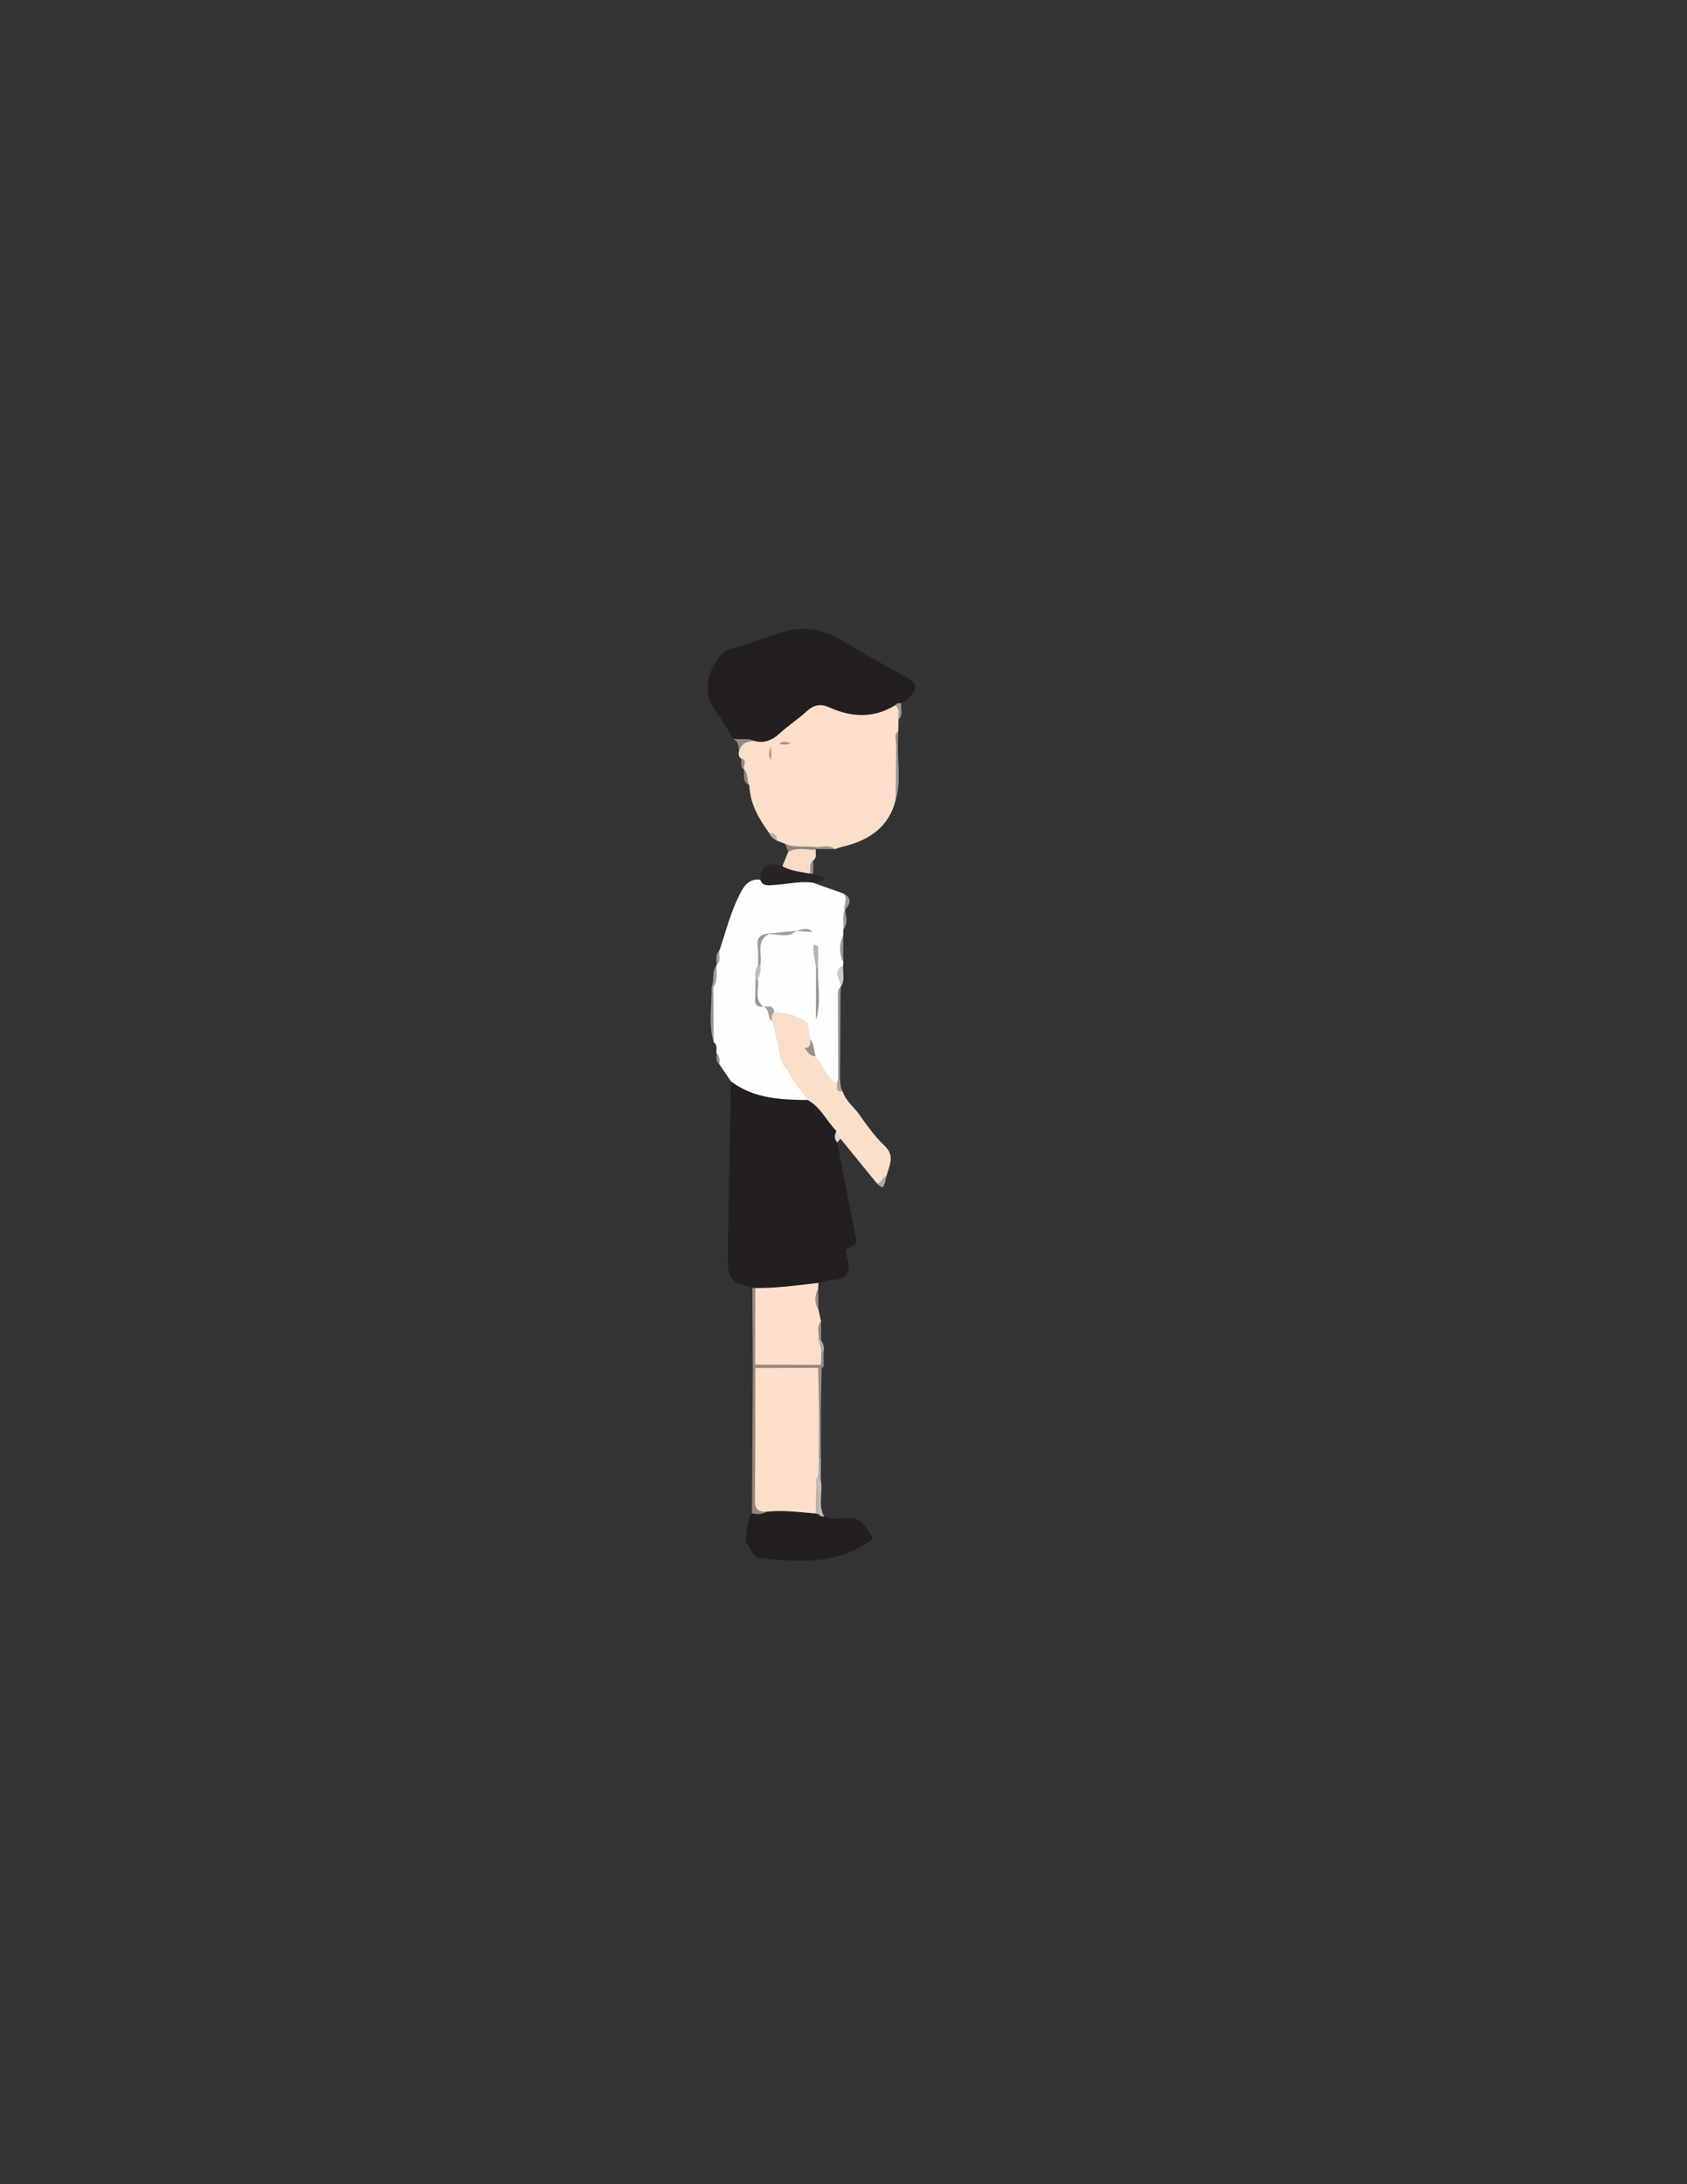 <?xml version="1.0" encoding="utf-8"?>
<!-- Generator: Adobe Illustrator 17.0.0, SVG Export Plug-In . SVG Version: 6.00 Build 0)  -->
<!DOCTYPE svg PUBLIC "-//W3C//DTD SVG 1.1//EN" "http://www.w3.org/Graphics/SVG/1.1/DTD/svg11.dtd">
<svg version="1.1" id="Layer_1" xmlns="http://www.w3.org/2000/svg" xmlns:xlink="http://www.w3.org/1999/xlink" x="0px" y="0px"
	 width="612px" height="792px" viewBox="0 0 612 792" enable-background="new 0 0 612 792" xml:space="preserve">
<rect x="0" y="0" width="612" height="792" fill="#333333" stroke="none"/>
<path fill="#231F20" d="M272.927,466.979c-8.065-2.23-8.982-3.063-8.887-11.716c0.232-21.046,0.754-42.089,1.16-63.133
	c5.93,1.241,11.297,4.382,17.507,4.846c3.107,0.232,6.27,0.448,9.359,1.041c6.236,1.676,8.94,6.848,11.766,11.908
	c0.607,1.456-0.545,2.874-0.089,4.329c2.138,11.063,4.265,22.129,6.426,33.188c0.372,1.902,1.473,3.727-1.647,4.656
	c-2.507,0.747-1.297,3.196-0.926,4.739c1.134,4.722-0.376,7.053-5.349,7.208c-1.789,0.056-3.559,0.741-5.337,1.139
	c-7.19,3.389-14.771,3.577-22.48,2.761C273.89,467.684,273.39,467.36,272.927,466.979z"/>
<path fill="#FBDFCA" d="M268.777,274.988c-0.682-0.505-0.871-1.201-0.776-2.006c0.178-3.428,1.353-5.844,5.409-5.342
	c3.522,0.386,6.427-0.786,9.094-3.13c2.866-2.518,6.029-4.704,8.894-7.228c3.062-2.696,6.364-3.322,10.16-1.946
	c2.03,0.736,4.208,1.062,6.21,1.832c3.814,1.467,7.401,1.271,11.078-0.485c2.053-0.981,4.223-2.105,6.672-1.111
	c1.475,1.674,1.019,3.503,0.432,5.343c-0.021,1.382-0.043,2.764-0.064,4.146c-0.951,1.905-0.252,3.941-0.469,5.908
	c-0.279,6.357,0.59,12.739-0.481,19.072c-2.517,10.05-9.785,14.715-19.199,16.967c-0.961,0.23-1.89,0.591-2.834,0.891
	c-2.439-0.811-4.906-0.463-7.373-0.172c-3.858,1.125-7.509,1.008-10.722-1.764c-1.003-0.385-2.007-0.771-3.01-1.156
	c-0.615-1.31-1.771-2.083-2.883-2.899c-3.732-5.175-6.859-10.599-7.087-17.216c-1.842-1.513-0.844-3.977-1.923-5.746l0.044,0.086
	C268.771,277.913,270.292,276.011,268.777,274.988z"/>
<path fill="#FEFEFE" d="M292.965,398.854c-9.788-0.042-19.471-0.516-27.765-6.724c-1.419-2.085-2.839-4.17-4.258-6.255
	c-0.624-1.285-0.155-2.848-1.034-4.068c-0.085-1.343,0.475-2.852-0.983-3.844c-1.032-6.433-0.203-12.911-0.464-19.361
	c1.124-2.782,0.663-5.842,1.505-8.675l-0.046,0.093c1.258-1.598-0.154-3.732,1.071-5.337c2.287-6.788,4.02-13.777,7.264-20.22
	c1.566-3.111,3.346-5.971,7.543-5.481c3.751,0.467,7.46,0.342,11.223-0.193c2.659-0.378,5.577-0.946,7.916,1.279
	c3.66,1.302,7.32,2.604,10.98,3.906c2.94,1.98,0.801,4.357,0.516,6.591c-0.275,2.148,0.536,4.381-0.511,6.467
	c-0.001,0.668-0.002,1.336-0.003,2.005c-0.831,3.277-0.794,6.555-0.017,9.835c-0.009,0.418-0.017,0.836-0.026,1.253
	c-2.291,2.388,0.202,5.357-0.956,7.882l-0.002-0.004c-1.152,10.639-0.17,21.312-0.497,31.96c-0.003,0.846,0.016,1.697-0.042,2.542
	c-1.978,2.204-3.215,0.233-4.199-0.99c-2.014-2.504-3.871-5.152-5.356-8.027c-0.632-2.173-1.078-4.401-1.8-6.554
	c-0.507-1.945-1.487-3.854-0.503-5.926c0.767-0.992,1.947-1.599,2.536-2.758c1.087-5.676,0.227-11.394,0.484-17.077
	c0.018-2.398,0.023-4.796,0.033-7.188c-0.029-1.791,0.346-3.696-1.384-5.018c-1.736-1.018-3.563-0.636-5.383-0.374
	c-2.98,1.013-6.094,0.567-9.132,0.879c-2.529,0.422-3.554,1.916-3.434,4.463c0.092,1.949,0.102,3.919-0.203,5.866
	c-0.369,1.641-0.86,3.263-0.77,4.973c0.379,3.016-1.216,6.3,1.252,9.023c0.393,0.229,0.765,0.482,1.138,0.738
	c2.033,1.102,2.308,3.309,3.234,5.11c2.228,4.252,1.892,9.185,3.621,13.6c0.59,1.506,0.935,3.082,1.997,4.362
	C288.241,391.597,292.611,394.076,292.965,398.854z"/>
<path fill="#231F20" d="M324.75,255.727c-7.882,4.862-15.934,4.376-24.06,0.714c-3.05-1.374-5.52-0.86-8.035,1.463
	c-3.169,2.926-6.866,5.281-10.032,8.209c-2.543,2.352-5.23,3.342-8.577,2.692c-2.58-1.117-5.493,0.715-8.017-0.903
	c-1.942-3.077-3.672-6.314-5.87-9.195c-4.283-5.615-4.574-11.155-1.243-17.413c1.583-2.973,3.182-5.087,6.517-6.065
	c5.871-1.721,11.647-3.77,17.448-5.727c8.091-2.729,15.572-1.498,22.825,2.914c7.353,4.472,14.898,8.632,22.416,12.828
	c4.875,2.721,5.18,4.152,1.262,8.114c-0.675,0.683-1.627,1.092-2.451,1.628C326.377,255.737,325.488,255.51,324.75,255.727z"/>
<path fill="#231F20" d="M298.972,549.84c1.105,0.3,2.226,0.91,3.311,0.85c9.644-0.532,9.642-0.567,14.468,7.275
	c-12.389,9.524-26.618,8.529-40.894,7.058c-2.907-0.3-3.188-3.518-4.876-5.219c-1.159-1.168,0.547-10.066,1.812-11.034
	c1.618-1.223,3.651-1.202,5.468-1.836c5.565-0.703,11.103-0.665,16.59,0.635c0.529,0.106,1.04,0.282,1.532,0.502
	C297.299,548.577,297.958,549.467,298.972,549.84z"/>
<path fill="#FBDFCA" d="M273.993,467.029c7.699,0.124,15.298-0.986,22.917-1.844c-0.03,0.628-0.059,1.256-0.088,1.884
	c-0.609,2.623-0.745,5.241,0.092,7.848c0.314,1.382,0.627,2.764,0.941,4.146c-0.914,2.225-0.221,4.548-0.416,6.82
	c0.29,1.582,1.299,3.012,0.983,4.721c-0.324,1.639,0.805,3.584-1.048,4.896c-7.877,1.214-15.741,1.816-23.558-0.395
	C273.344,485.743,272.977,476.382,273.993,467.029z"/>
<path fill="#FADFCA" d="M295.911,382.968c2.802,3.132,3.744,7.714,7.734,9.92c0.946,0.794,0.492,2.596,2.099,2.914
	c1.047,3.44,3.996,5.538,5.969,8.324c2.802,3.955,5.658,8.002,9.161,11.297c3.948,3.713,1.722,7.189,0.768,10.882
	c-1.184,0.928-0.766,3.891-3.546,2.793c-4.392-5.394-8.783-10.788-13.175-16.182c-1.222-0.552-1.568-1.562-1.468-2.805
	c-3.65-3.609-5.698-8.711-10.489-11.256c-2.315-3.623-5.663-6.561-7.135-10.745c-0.301-4.286,2.873-6.237,5.668-8.447
	C293.631,379.878,294.478,381.814,295.911,382.968z"/>
<path fill="#282425" d="M294.937,320.067c-4.787-0.684-9.458,0.587-14.19,0.835c-1.92,0.101-4.041,0.626-4.949-1.921
	c0.134-5.778,3.428-6.39,8.009-4.899c3.409,0.27,6.849,0.381,10.015,1.922c0.403,0.286,0.799,0.583,1.188,0.887
	c1.361,0.509,2.722,1.018,4.204,1.573C297.923,319.878,296.252,319.466,294.937,320.067z"/>
<path fill="#F7DCC8" d="M293.795,316.754c-3.392-0.657-6.906-0.857-9.988-2.672c0.712-1.727,1.424-3.453,2.135-5.18
	c3.168-2.538,6.631-1.413,10.052-0.812c-0.291,1.289,0.504,2.835-0.91,3.859C293.517,313.246,295.322,315.447,293.795,316.754z"/>
<path fill="#95847A" d="M278.086,548.146c-1.652,1.166-3.477,0.857-5.294,0.624c0.101-17.603,0.202-35.205,0.304-52.807
	c0.312-0.026,0.624-0.052,0.935-0.079c0.201,0.238,0.402,0.477,0.607,0.713c1.069,2.186,0.838,4.546,0.845,6.858
	c0.034,11.967,0.068,23.934-0.021,35.9C275.437,542.62,275.899,545.604,278.086,548.146z"/>
<path fill="#999797" d="M304.075,390.949c-0.039-9.942-0.092-19.884-0.096-29.826c-0.001-1.093-0.334-2.374,0.939-3.121
	c-0.057,10.98-0.114,21.96-0.171,32.94C304.523,390.944,304.299,390.947,304.075,390.949z"/>
<path fill="#968A84" d="M273.908,495.934c-0.271,0.01-0.542,0.019-0.813,0.028c-0.056-9.661-0.112-19.322-0.168-28.984
	c0.355,0.017,0.711,0.034,1.066,0.05c-0.003,9.265-0.006,18.529-0.008,27.794c0.26,0.266,0.335,0.519,0.226,0.76
	C274.104,495.817,274.004,495.934,273.908,495.934z"/>
<path fill="#97867B" d="M273.908,495.934c0.025-0.37,0.051-0.74,0.076-1.111c7.94,0.023,15.88,0.046,23.82,0.069
	c0.37-0.456,0.705-0.409,1.007,0.073c0.137,0.616-0.211,0.894-0.734,1.049c-0.518,0.373-1.067,0.693-1.645,0.965
	c-7.501,0.377-15.052,1.902-22.418-0.951L273.908,495.934z"/>
<path fill="#999592" d="M324.936,290.042c0.049-6.691,0.097-13.381,0.146-20.072c0.23,0,0.461,0,0.692,0
	C325.536,276.662,327.039,283.427,324.936,290.042z"/>
<path fill="#999797" d="M258.801,357.977c0.042,6.662,0.083,13.324,0.124,19.985c-2.054-6.59-0.641-13.315-0.781-19.979
	C258.363,357.982,258.582,357.98,258.801,357.977z"/>
<path fill="#BDBCBC" d="M298.972,549.84c-0.878,0.208-1.514-0.202-2.072-0.81c-2.325-2.889-0.674-6.519-1.808-9.63
	c-0.253-1.633-0.476-3.264,0.976-4.528c1.806-0.412,1.049,1.409,1.723,1.983C298.615,541.145,296.612,545.691,298.972,549.84z"/>
<path fill="#999492" d="M297.769,511.943c0.01,5.658,0.019,11.316,0.029,16.975c-0.644,0.281-1.138,0.116-1.487-0.493
	c-1.314-5.301-1.288-10.606-0.033-15.915C296.615,511.901,297.113,511.713,297.769,511.943z"/>
<path fill="#988D86" d="M297.769,511.943l-0.339,0.002l-0.339-0.002c-2.814-5.264-2.342-10.584-0.273-15.931
	c0.42,0.001,0.84,0.002,1.26,0.004C297.975,501.324,297.872,506.633,297.769,511.943z"/>
<path fill="#95857A" d="M295.995,308.09c-3.358,0.176-6.825-0.986-10.052,0.812c-0.378-0.98-0.755-1.959-1.133-2.939
	c3.58,1.525,7.411,0.707,11.103,1.189c0.345,0.165,0.458,0.324,0.339,0.478c-0.116,0.151-0.233,0.227-0.354,0.227L295.995,308.09z"
	/>
<path fill="#CBCACB" d="M304.92,358.005c0.232-2.639-3.397-5.747,0.956-7.884C305.632,352.759,306.744,355.56,304.92,358.005z"/>
<path fill="#918B87" d="M266.029,267.902c2.66,0.412,5.461-0.427,8.017,0.903c-3.112-0.196-5.418,0.775-6.045,4.176
	C268.079,271.004,268.054,269.065,266.029,267.902z"/>
<path fill="#969595" d="M305.902,348.87c-1.559-3.281-1.503-6.559,0.017-9.835C305.913,342.313,305.908,345.591,305.902,348.87z"/>
<path fill="#9C9A9B" d="M306.385,329.954c-0.421-1.973,1.39-4.121-0.468-5.982c3.312,1.625,2.578,3.712,0.677,5.932L306.385,329.954
	z"/>
<path fill="#9D9B9B" d="M258.801,357.977c-0.219,0.002-0.438,0.004-0.656,0.006c1.045-2.587-0.024-5.652,1.822-8.057
	C259.886,352.655,260.412,355.471,258.801,357.977z"/>
<path fill="#A9A8A8" d="M297.047,528.918c0.25,0.016,0.5,0.015,0.75-0.001c-0.002,2.646-0.004,5.293-0.006,7.939
	c-0.297-0.642-0.594-1.284-0.89-1.926C295.271,532.886,295.268,530.88,297.047,528.918z"/>
<path fill="#978D88" d="M296.913,474.917c-1.61-2.597-1.333-5.217-0.091-7.848C296.852,469.685,296.883,472.301,296.913,474.917z"/>
<path fill="#AFA6A1" d="M318.097,429.097c1.884-0.043,1.93-2.417,3.547-2.794C320.457,431.261,320.455,431.262,318.097,429.097z"/>
<path fill="#A19B97" d="M324.75,255.727c0.504-0.906,1.387-0.694,2.183-0.741c-0.326,1.977,0.878,4.208-0.982,5.93
	C325.632,259.167,326.673,257.104,324.75,255.727z"/>
<path fill="#9F9D9D" d="M306.385,329.954c0,0,0.214-0.049,0.212-0.049c0.279,2.422,1.198,4.905-0.675,7.125
	C306.035,334.669,305.549,332.268,306.385,329.954z"/>
<path fill="#978D87" d="M297.056,485.938c0.159-2.304-1.002-4.762,0.799-6.876c0.014,2.297,0.028,4.594,0.041,6.89
	C297.608,486.424,297.328,486.419,297.056,485.938z"/>
<path fill="#9C928B" d="M295.897,307.858c0.012-0.235,0.017-0.471,0.016-0.706c2.353,0.033,4.822-1.013,6.991,0.748
	C300.568,307.886,298.232,307.872,295.897,307.858z"/>
<path fill="#948981" d="M269.905,278.947c1.735,1.549,0.879,3.966,1.924,5.746C269.194,283.445,270.033,281.035,269.905,278.947z"/>
<path fill="#ACA4A0" d="M304.075,390.949c0.224,0,0.449-0.002,0.673-0.008c0.175,1.653-0.004,3.379,0.998,4.861
	c-2.419,0.264-2.256-1.326-2.098-2.914C303.789,392.242,303.932,391.595,304.075,390.949z"/>
<path fill="#98897E" d="M325.774,269.97l-0.346,0.005l-0.346-0.005c0.094-1.665-0.953-3.516,0.805-4.908
	C325.849,266.698,325.811,268.334,325.774,269.97z"/>
<path fill="#DAD9D9" d="M303.454,410.11c0.49,0.935,0.979,1.871,1.469,2.806c-0.393,0.446-0.787,0.892-1.18,1.339
	C302.519,412.951,302.705,411.55,303.454,410.11z"/>
<path fill="#A2A0A0" d="M260.991,344.682c-0.25,1.8,0.733,3.848-1.071,5.337C260.077,348.2,259.272,346.188,260.991,344.682z"/>
<path fill="#978A82" d="M293.795,316.754c0.413-1.606-0.505-3.568,1.288-4.804c-0.024,1.647-0.048,3.295-0.073,4.943
	C294.605,316.846,294.2,316.8,293.795,316.754z"/>
<path fill="#ADACAC" d="M297.056,485.938c0.28,0.021,0.56,0.026,0.84,0.015c0.732,1.253,1.205,2.565,0.915,4.049
	c-0.276,0.422-0.546,0.398-0.809-0.012C297.686,488.639,297.371,487.289,297.056,485.938z"/>
<path fill="#968E8A" d="M298.001,489.99c0.271-0.028,0.541-0.024,0.81,0.012c0,1.655,0,3.309,0,4.964
	c-0.336-0.024-0.67-0.048-1.007-0.072C297.87,493.258,297.936,491.624,298.001,489.99z"/>
<path fill="#B5AEA8" d="M278.916,301.909c1.759,0.174,3.085,0.778,2.883,2.9C280.521,304.157,279.492,303.258,278.916,301.909z"/>
<path fill="#938A83" d="M268.777,274.988c2.699,0.68,0.522,2.772,1.172,4.045C268.227,278.071,269.249,276.313,268.777,274.988z"/>
<path fill="#969494" d="M259.908,381.807c1.052,1.177,1.453,2.519,1.034,4.069C259.522,384.792,260.071,383.209,259.908,381.807z"/>
<path fill="#A69486" d="M287.072,269.327c-1.368,0.792-2.777,0.82-4.32,0.321C284.191,268.283,285.667,269.449,287.072,269.327z"/>
<path fill="#A69386" d="M279.739,270.611c0,2.338,0,3.436,0,4.939C278.598,274.048,278.851,272.899,279.739,270.611z"/>
<path fill="#FEFEFE" d="M294.827,337.94c3.344,0.692,1.716,3.327,2.033,5.203c-2.22,3.035,0.321,6.293-0.439,9.409
	c-0.249,5.776,0.518,11.567-0.448,17.313c-0.656,1.238-1.834,1.083-2.946,1.105c-4.27-0.608-8.163-2.507-12.298-3.586
	c-0.867-1.452-2.42-1.832-3.83-2.435l0.089,0.051c-1.829-0.645-2.856-1.69-2.582-3.876c0.238-1.894,0.04-3.841,0.056-5.764
	c0.189-1.971,0.833-3.866,0.99-5.844c0.007-1.99,0.26-4.021-0.057-5.958c-0.49-2.99,1.049-4.186,3.522-4.862
	c3.302-0.801,6.84,0.725,10.047-1.021C290.93,337.512,292.906,337.112,294.827,337.94z"/>
<path fill="#FADECA" d="M280.903,366.951c4.41,0.225,8.549,1.269,12.122,4.019c0.301,1.943,0.601,3.886,0.9,5.829
	c0.666,1.927,1.166,3.748-2.049,3.157c-1.959,2.759-4.786,4.873-6.046,8.152c-3.462-2.785-2.823-7.16-4.033-10.792
	c-0.757-2.272-0.64-4.843-1.853-7.049C279.611,368.973,278.469,367.446,280.903,366.951z"/>
<path fill="#999798" d="M295.972,369.865c0.019-6.284,0.038-12.569,0.057-18.853c0.263-0.489,0.512-0.482,0.747,0.021
	C296.539,357.312,298.09,363.667,295.972,369.865z"/>
<path fill="#9B9999" d="M278.869,338.711c-4.925,2.671-2.153,7.437-3.05,11.205c-0.254,0.517-0.531,0.529-0.831,0.038
	c-0.02-2.296,0.186-4.623-0.114-6.882c-0.435-3.266,1.182-4.378,4.03-4.577L278.869,338.711z"/>
<path fill="#B5B4B4" d="M296.777,351.033c-0.249-0.02-0.498-0.028-0.748-0.022c-0.344-2.409-0.81-4.809-0.993-7.23
	c-0.137-1.809,0.949-1.164,1.825-0.64C296.832,345.773,296.804,348.403,296.777,351.033z"/>
<path fill="#9A9898" d="M274.885,354.999c0.767,3.32-1.609,7.301,2.103,10.001c-1.83,0.105-3.241-0.163-3.076-2.578
	c0.168-2.453,0.114-4.922,0.157-7.384C274.317,354.531,274.588,354.494,274.885,354.999z"/>
<path fill="#98908B" d="M291.877,379.956c2.412,0.071,2.001-1.691,2.049-3.156c1.469,1.796,1.249,4.136,1.986,6.168
	C293.728,383.086,292.922,381.361,291.877,379.956z"/>
<path fill="#9F9D9D" d="M278.869,338.711c0,0,0.035-0.22,0.035-0.218c3.343-0.323,6.686-0.647,10.029-0.971l-0.042,0.029
	C285.818,340.25,282.253,338.695,278.869,338.711z"/>
<path fill="#A4A0A0" d="M280.903,366.951c-1.279,0.827-0.806,2.16-0.958,3.315c-1.623-1.423-0.675-4.32-3.046-5.317
	C278.501,365.081,280.563,364.294,280.903,366.951z"/>
<path fill="#BDBBBC" d="M274.885,354.999c-0.273-0.011-0.545,0.002-0.816,0.039c-0.322-1.809-0.002-3.501,0.92-5.085
	c0.278,0.014,0.555,0.001,0.831-0.038C276.128,351.724,275.826,353.42,274.885,354.999z"/>
<path fill="#9B9999" d="M288.891,337.551c0,0,0.043-0.033,0.043-0.031c2.01-0.496,4.048-1.387,5.894,0.421
	C292.848,337.81,290.87,337.681,288.891,337.551z"/>
<path fill="#FBDFCA" d="M297.047,528.918c-0.049,2.004-0.097,4.008-0.146,6.013c-1.335,1.169-0.801,2.697-0.794,4.123
	c0.42,3.264,0.714,6.526-0.217,9.76c-5.924-0.521-11.839-1.273-17.805-0.668c-2.966,0.14-4.278-0.841-4.232-4.235
	c0.218-15.959,0.136-31.921,0.161-47.882c7.601-0.006,15.202-0.012,22.803-0.018c0.09,5.311,0.181,10.621,0.272,15.932
	C297.076,517.601,297.062,523.259,297.047,528.918z"/>
<path fill="#C4AE9F" d="M295.89,548.813c0.072-3.254,0.143-6.508,0.216-9.761c1.646,3.217,0.455,6.658,0.794,9.978
	C296.563,548.958,296.227,548.886,295.89,548.813z"/>
</svg>
